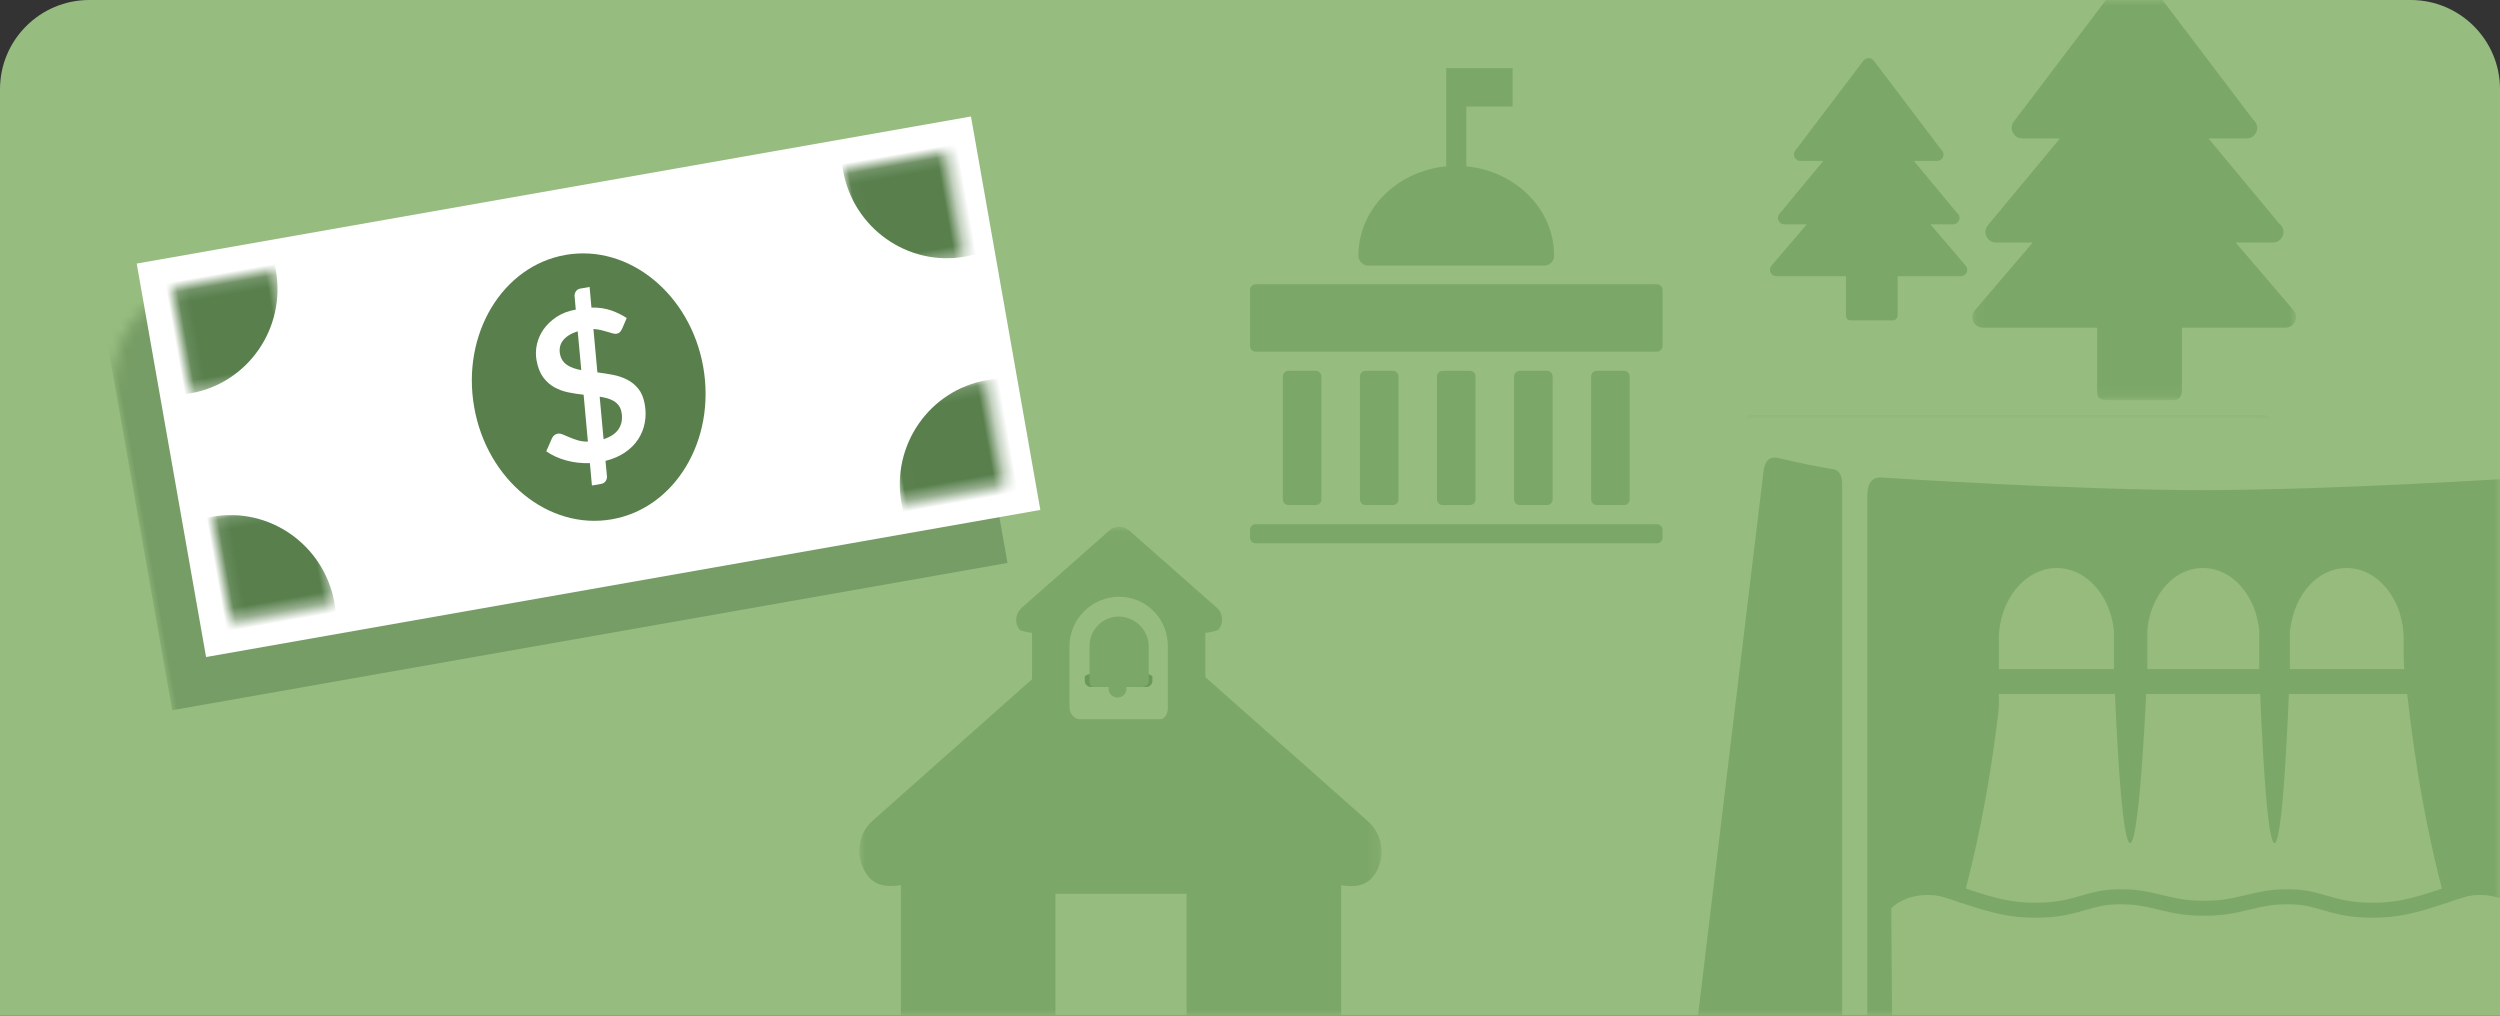<svg xmlns="http://www.w3.org/2000/svg" xmlns:xlink="http://www.w3.org/1999/xlink" width="224" height="91" version="1.1" viewBox="0 0 224 91"><rect x="0" y="0" width="224" height="91" fill="#333333" stroke="none"/><title>home-card / disbursements</title><desc>Created with Sketch.</desc><defs><path id="path-1" d="M0,7.996 C0,3.58 3.586,0 8.005,0 L215.995,0 C220.416,0 224,3.581 224,7.996 L224,91 L0,91 L0,7.996 Z"/><rect id="path-3" width="51" height="39.605" x="0" y="0"/><polygon id="path-5" points=".084 .283 29.099 .283 29.099 38.847 .084 38.847"/><polygon id="path-7" points="47.729 2.003 0 2.003 0 .12 47.729 .12 47.729 2.003"/><polygon id="path-9" points=".092 9.634 .092 .157 9.48 .157 9.48 9.634 .092 9.634"/><polygon id="path-11" points=".025 .157 9.373 .157 9.373 9.623 .025 9.623 .025 .157"/><polygon id="path-13" points=".092 .148 .092 9.622 9.48 9.622 9.48 .148 .092 .148"/><polygon id="path-15" points="9.373 .148 9.373 9.622 .006 9.622 .006 .148 9.373 .148"/><polygon id="path-17" points="23.397 48.578 0 48.578 0 .079 46.793 .079 46.793 48.578 23.397 48.578"/></defs><g id="Home,-Level-2,-etc" fill="none" fill-rule="evenodd" stroke="none" stroke-width="1"><g id="Home-Card-Art-Alt-03-2017" transform="translate(-389, -66)"><g id="home-card-/-disbursements" transform="translate(389, 66)"><g id="home-card-disbursements"><g id="Rectangle-100-+-Bitmap"><mask id="mask-2" fill="#fff"><use xlink:href="#path-1"/></mask><use id="Rectangle-103" fill="#96BC7F" xlink:href="#path-1"/><g id="icon-/-trees" mask="url(#mask-2)"><g transform="translate(156, -3)"><mask id="mask-4" fill="#fff"><use xlink:href="#path-3"/></mask><g id="Page-1" fill="none" fill-rule="evenodd" stroke="none" stroke-width="1" mask="url(#mask-4)"><g id="Group-3" transform="translate(20.634, 0.003)"><mask id="mask-6" fill="#fff"><use xlink:href="#path-5"/></mask><path fill="#7BA768" d="M18.863,38.002 L18.863,32.354 L28.151,32.354 C28.52,32.354 28.857,32.14 29.013,31.808 C29.167,31.475 29.113,31.083 28.874,30.804 L23.679,24.726 L26.98,24.726 C26.993,24.726 27.008,24.726 27.017,24.726 C27.541,24.726 27.966,24.305 27.966,23.784 C27.966,23.473 27.814,23.196 27.578,23.025 L21.244,15.401 L24.625,15.401 C24.639,15.403 24.654,15.402 24.661,15.401 C25.186,15.401 25.61,14.98 25.61,14.46 C25.61,14.162 25.471,13.897 25.252,13.724 L15.352,0.658 C15.175,0.421 14.893,0.283 14.594,0.283 C14.296,0.283 14.015,0.421 13.836,0.658 L3.805,13.895 C3.588,14.179 3.553,14.561 3.714,14.88 C3.875,15.2 4.203,15.401 4.563,15.401 L7.942,15.401 L1.474,23.186 C1.24,23.467 1.19,23.856 1.348,24.186 C1.503,24.515 1.839,24.726 2.206,24.726 L5.506,24.726 L0.31,30.804 C0.071,31.083 0.017,31.475 0.171,31.808 C0.327,32.14 0.664,32.354 1.032,32.354 L11.272,32.354 L11.272,38.002 C11.272,38.847 11.692,38.847 12.338,38.847 L18.158,38.847 C18.643,38.847 18.863,38.449 18.863,38.002" mask="url(#mask-6)"/></g><g id="Group-6" transform="translate(0, 40.064)"><mask id="mask-8" fill="#fff"><use xlink:href="#path-7"/></mask><path fill="#69995A" d="M0.949,0.12 C0.424,0.12 -5.7318007e-05,0.542 -5.7318007e-05,1.062 C-5.7318007e-05,1.582 0.424,2.003 0.949,2.003 L46.78,2.003 C47.305,2.003 47.729,1.582 47.729,1.062 C47.729,0.542 47.305,0.12 46.78,0.12 L0.949,0.12 Z" mask="url(#mask-8)"/></g></g><path id="Fill-1-Copy" fill="#7BA768" fill-rule="evenodd" stroke="none" d="M14.028,31.191 L14.028,27.749 L19.687,27.749 C19.912,27.749 20.118,27.619 20.213,27.417 C20.306,27.214 20.273,26.975 20.128,26.805 L16.962,23.101 L18.974,23.101 C18.982,23.101 18.991,23.101 18.996,23.101 C19.316,23.101 19.574,22.844 19.574,22.527 C19.574,22.338 19.482,22.169 19.338,22.065 L15.479,17.42 L17.539,17.42 C17.547,17.421 17.556,17.42 17.561,17.42 C17.881,17.42 18.139,17.163 18.139,16.846 C18.139,16.665 18.055,16.503 17.921,16.397 L11.889,8.436 C11.78,8.291 11.609,8.207 11.427,8.207 C11.245,8.207 11.074,8.291 10.965,8.436 L4.852,16.502 C4.72,16.675 4.699,16.908 4.797,17.102 C4.895,17.297 5.095,17.42 5.314,17.42 L7.373,17.42 L3.432,22.163 C3.29,22.334 3.259,22.571 3.355,22.772 C3.45,22.973 3.654,23.101 3.878,23.101 L5.889,23.101 L2.723,26.805 C2.577,26.975 2.544,27.214 2.638,27.417 C2.733,27.619 2.939,27.749 3.163,27.749 L9.402,27.749 L9.402,31.191 C9.402,31.705 9.658,31.705 10.052,31.705 L13.598,31.705 C13.893,31.705 14.028,31.463 14.028,31.191" mask="url(#mask-4)"/></g></g><rect id="Rectangle-4" width="76" height="37" x="11.635" y="20.318" fill="#769D65" mask="url(#mask-2)" transform="translate(49.635, 38.818) rotate(-10) translate(-49.635, -38.818)"/><g id="icon-/-dollar" mask="url(#mask-2)"><g id="dollar"><g transform="translate(52.778, 35.175) rotate(-10) translate(-52.778, -35.175) translate(14.778, 16.65)"><polygon fill="#FFF" points="2.878 33.091 73.213 33.091 73.213 2.915 2.878 2.915"/><polygon id="Fill-2" fill="#FFF" points=".093 35.901 75.997 35.901 75.997 .104 .093 .104"/><g id="Group-17" transform="translate(2.787, 2.758)"><g id="Group-5"><mask id="mask-10" fill="#fff"><use xlink:href="#path-9"/></mask><path fill="#587F4C" d="M9.48,0.12 C9.48,5.374 5.259,9.634 0.053,9.634 C-5.153,9.634 -9.373,5.374 -9.373,0.12 C-9.373,-5.135 -5.153,-9.394 0.053,-9.394 C5.259,-9.394 9.48,-5.135 9.48,0.12" mask="url(#mask-10)"/></g><path id="Fill-6" fill="#587F4C" d="M45.688,15.279 C45.688,21.92 41.023,27.304 35.27,27.304 C29.516,27.304 24.851,21.92 24.851,15.279 C24.851,8.637 29.516,3.254 35.27,3.254 C41.023,3.254 45.688,8.637 45.688,15.279"/><g id="Group-10" transform="translate(61.053, 0)"><mask id="mask-12" fill="#fff"><use xlink:href="#path-11"/></mask><path id="Fill-8" fill="#587F4C" d="M18.877,0.108 C18.877,5.363 14.657,9.623 9.451,9.623 C4.245,9.623 0.025,5.363 0.025,0.108 C0.025,-5.146 4.245,-9.406 9.451,-9.406 C14.657,-9.406 18.877,-5.146 18.877,0.108" mask="url(#mask-12)"/></g><g id="Group-13" transform="translate(0, 20.711)"><mask id="mask-14" fill="#fff"><use xlink:href="#path-13"/></mask><path id="Fill-11" fill="#587F4C" d="M9.48,9.663 C9.48,14.917 5.259,19.177 0.053,19.177 C-5.153,19.177 -9.373,14.917 -9.373,9.663 C-9.373,4.408 -5.153,0.148 0.053,0.148 C5.259,0.148 9.48,4.408 9.48,9.663" mask="url(#mask-14)"/></g><g id="Group-16" transform="translate(61.053, 20.711)"><mask id="mask-16" fill="#fff"><use xlink:href="#path-15"/></mask><path id="Fill-14" fill="#587F4C" d="M18.859,9.663 C18.859,14.917 14.639,19.177 9.432,19.177 C4.226,19.177 0.006,14.917 0.006,9.663 C0.006,4.408 4.226,0.148 9.432,0.148 C14.639,0.148 18.859,4.408 18.859,9.663" mask="url(#mask-16)"/></g></g><path id="Fill-18" fill="#FFF" d="M40.558,20.78 C40.558,20.543 40.516,20.334 40.432,20.156 C40.348,19.978 40.231,19.82 40.079,19.682 C39.927,19.544 39.749,19.425 39.544,19.325 C39.339,19.225 39.116,19.134 38.874,19.053 L38.558,22.865 C39.215,22.777 39.713,22.553 40.051,22.193 C40.389,21.834 40.558,21.362 40.558,20.78 L40.558,20.78 Z M36.037,14.637 C36.037,14.876 36.077,15.085 36.158,15.267 C36.238,15.449 36.352,15.61 36.497,15.751 C36.643,15.892 36.815,16.017 37.014,16.127 C37.212,16.236 37.429,16.335 37.665,16.422 L37.953,12.946 C37.612,12.99 37.321,13.064 37.079,13.167 C36.837,13.271 36.638,13.397 36.483,13.548 C36.328,13.698 36.215,13.866 36.144,14.05 C36.072,14.235 36.037,14.431 36.037,14.637 L36.037,14.637 Z M36.977,24.761 C36.251,24.661 35.57,24.461 34.934,24.16 C34.299,23.86 33.758,23.488 33.311,23.043 L34.018,21.981 C34.08,21.887 34.163,21.81 34.265,21.751 C34.367,21.691 34.474,21.662 34.586,21.662 C34.722,21.662 34.868,21.71 35.023,21.807 C35.178,21.904 35.355,22.018 35.553,22.15 C35.751,22.281 35.978,22.413 36.232,22.544 C36.486,22.676 36.787,22.773 37.135,22.835 L37.488,18.629 C37.048,18.503 36.612,18.356 36.181,18.186 C35.75,18.016 35.363,17.792 35.018,17.512 C34.674,17.233 34.396,16.88 34.186,16.452 C33.975,16.025 33.869,15.491 33.869,14.851 C33.869,14.373 33.964,13.907 34.153,13.452 C34.342,12.996 34.617,12.589 34.976,12.231 C35.336,11.873 35.78,11.578 36.307,11.346 C36.834,11.113 37.438,10.997 38.121,10.997 L38.223,9.801 C38.235,9.65 38.297,9.514 38.409,9.394 C38.521,9.273 38.666,9.213 38.846,9.213 L39.693,9.213 L39.535,11.059 C40.192,11.166 40.759,11.353 41.237,11.622 C41.714,11.892 42.13,12.195 42.484,12.533 L41.925,13.388 C41.838,13.513 41.752,13.607 41.665,13.669 C41.578,13.732 41.473,13.763 41.349,13.763 C41.256,13.763 41.145,13.734 41.018,13.674 C40.891,13.614 40.745,13.542 40.581,13.458 C40.417,13.374 40.235,13.287 40.037,13.2 C39.839,13.112 39.618,13.04 39.376,12.984 L39.051,16.873 C39.497,17.011 39.939,17.163 40.377,17.329 C40.814,17.495 41.208,17.709 41.558,17.972 C41.908,18.235 42.192,18.562 42.409,18.953 C42.626,19.344 42.735,19.834 42.735,20.423 C42.735,21.005 42.639,21.551 42.446,22.061 C42.254,22.572 41.973,23.022 41.605,23.414 C41.235,23.805 40.781,24.123 40.242,24.367 C39.702,24.611 39.085,24.758 38.39,24.808 L38.279,26.188 C38.266,26.333 38.204,26.465 38.093,26.587 C37.981,26.71 37.835,26.771 37.656,26.771 L36.809,26.771 L36.977,24.761 Z"/></g></g></g><g id="icon-/-dam" mask="url(#mask-2)"><g id="Page-1"><g transform="translate(152, 41)"><path fill="#7BA768" d="M1.244,52.865 L11.813,52.865 C12.497,52.865 13.056,52.114 13.056,51.194 L13.056,2.471 C13.056,2.026 13.033,1.135 12.186,1.024 C11.406,0.921 8.983,0.448 7.438,0.059 C6.407,-0.201 6.112,0.43 6.002,1.321 C5.452,5.761 0,51.194 0,51.194 C0,52.114 0.56,52.865 1.244,52.865"/><path fill="#7BA768" d="M15.313,51.136 L15.313,3.511 C15.313,2.56 15.537,1.766 16.514,1.782 C16.514,1.782 33.707,2.917 45.265,2.917 C56.823,2.917 73.671,1.846 74.421,1.782 C75.467,1.692 75.622,2.323 75.622,2.805 L75.622,51.136 C75.622,52.087 75.082,52.866 74.421,52.866 L16.514,52.866 C15.853,52.866 15.313,52.087 15.313,51.136"/><path id="Fill-6" fill="#96BB7C" d="M63.355,28.452 C63.355,31.978 61.092,34.836 58.257,34.836 C55.422,34.836 53.159,31.978 53.159,28.452 L53.159,16.278 C53.159,12.753 55.422,9.894 58.257,9.894 C61.092,9.894 63.373,12.753 63.373,16.278 L63.355,28.452 Z"/><path id="Fill-8" fill="#96BB7C" d="M50.415,28.452 C50.415,31.978 48.217,34.836 45.382,34.836 C42.546,34.836 40.348,31.978 40.348,28.452 L40.348,16.278 C40.348,12.753 42.546,9.894 45.382,9.894 C48.217,9.894 50.465,12.753 50.465,16.278 L50.415,28.452 Z"/><path id="Fill-10" fill="#96BB7C" d="M37.475,28.452 C37.475,31.978 35.121,34.836 32.285,34.836 C29.45,34.836 27.095,31.978 27.095,28.452 L27.095,16.278 C27.095,12.753 29.45,9.894 32.285,9.894 C35.121,9.894 37.447,12.753 37.447,16.278 L37.475,28.452 Z"/><path id="Fill-12" fill="#96BB7C" d="M17.531,50.572 L17.456,40.393 C18.451,39.326 20.954,38.547 23.787,39.939 C26.512,29.862 27.064,22.514 27.911,15.388 L63.024,15.388 C63.871,22.514 64.423,29.862 67.148,39.939 C69.981,38.547 72.484,39.326 73.479,40.393 L73.404,50.572 L17.531,50.572 Z"/><path id="Fill-14" fill="#7BA768" d="M53.171,18.853 C53.171,18.853 52.669,34.539 51.796,34.539 C50.923,34.539 50.43,18.853 50.43,18.853 L50.43,15.067 L53.171,15.067 L53.171,18.853 Z"/><path id="Fill-16" fill="#7BA768" d="M40.403,18.853 C40.403,18.853 39.779,34.539 38.855,34.539 C37.932,34.539 37.411,18.853 37.411,18.853 L37.411,15.067 L40.403,15.067 L40.403,18.853 Z"/><polygon id="Stroke-18" fill="#7BA768" fill-rule="nonzero" points="68.178 18.951 22.678 18.951 22.678 21.177 68.178 21.177"/><path id="Stroke-20" fill="#7BA768" fill-rule="nonzero" d="M69.941,37.737 C68.98,37.897 68.827,37.944 66.303,38.788 C64.005,39.556 62.508,39.885 60.663,39.885 C59.061,39.885 58.112,39.723 56.687,39.31 C56.65,39.3 56.345,39.21 56.254,39.184 C55.02,38.828 54.19,38.683 52.966,38.683 C51.659,38.683 50.809,38.816 49.356,39.169 C49.263,39.191 49.263,39.191 49.17,39.214 C47.669,39.579 46.846,39.707 45.48,39.707 C44.114,39.707 43.291,39.579 41.79,39.214 C41.697,39.191 41.697,39.191 41.604,39.169 C40.152,38.816 39.302,38.683 37.995,38.683 C36.77,38.683 35.941,38.828 34.706,39.184 C34.616,39.21 34.31,39.3 34.274,39.31 C32.848,39.723 31.899,39.885 30.298,39.885 C28.453,39.885 26.955,39.556 24.658,38.788 C22.133,37.944 21.981,37.897 21.02,37.737 C20.657,37.677 20.315,37.924 20.255,38.289 C20.195,38.655 20.44,39 20.803,39.061 C21.661,39.204 21.811,39.25 24.239,40.061 C26.66,40.871 28.28,41.226 30.298,41.226 C32.038,41.226 33.106,41.045 34.641,40.599 C34.68,40.588 34.984,40.499 35.072,40.474 C36.198,40.149 36.912,40.024 37.995,40.024 C39.177,40.024 39.933,40.142 41.292,40.473 C41.385,40.495 41.385,40.495 41.478,40.518 C43.072,40.906 43.99,41.049 45.48,41.049 C46.971,41.049 47.888,40.906 49.483,40.518 C49.576,40.495 49.576,40.495 49.668,40.473 C51.027,40.142 51.783,40.024 52.966,40.024 C54.049,40.024 54.763,40.149 55.888,40.474 C55.976,40.499 56.281,40.588 56.319,40.599 C57.855,41.045 58.923,41.226 60.663,41.226 C62.681,41.226 64.3,40.871 66.722,40.061 C69.15,39.25 69.299,39.204 70.158,39.061 C70.52,39 70.766,38.655 70.706,38.289 C70.646,37.924 70.303,37.677 69.941,37.737 Z"/><path id="Fill-22" fill="#7BA768" d="M89.691,52.865 L79.122,52.865 C78.438,52.865 77.879,52.114 77.879,51.194 L77.879,2.471 C77.879,2.026 77.902,1.135 78.748,1.024 C79.529,0.921 81.952,0.448 83.497,0.059 C84.528,-0.201 84.823,0.43 84.933,1.321 C85.483,5.761 90.935,51.194 90.935,51.194 C90.935,52.114 90.375,52.865 89.691,52.865"/></g></g></g><g id="icon-/-schoolhouse" mask="url(#mask-2)"><g id="Page-1"><g transform="translate(77, 46.786)"><g id="Group-3" transform="translate(0, 0.343)"><mask id="mask-18" fill="#fff"><use xlink:href="#path-17"/></mask><path fill="#7BA768" d="M18.828,10.772 C18.828,8.3 20.857,6.336 23.313,6.336 L23.245,6.336 C25.7,6.336 27.641,8.3 27.641,10.772 L27.641,16.298 C27.641,16.775 27.409,17.319 26.934,17.319 L19.732,17.319 C19.257,17.319 18.828,16.775 18.828,16.298 L18.828,10.772 Z M45.563,26.452 L30.998,13.539 L30.998,9.569 C30.998,9.596 32.058,9.434 32.181,9.282 C32.657,8.697 32.587,7.817 32.024,7.322 L24.177,0.403 C24.151,0.379 24.118,0.361 24.084,0.346 C23.595,-0.03 22.869,-0.008 22.403,0.403 L14.556,7.322 C13.993,7.817 13.868,8.697 14.343,9.282 C14.467,9.434 15.471,9.596 15.471,9.569 L15.471,13.731 L1.184,26.412 C-0.244,27.669 -0.395,29.921 0.812,31.406 C1.125,31.79 1.678,32.257 2.759,32.257 C3.104,32.257 3.721,32.22 3.721,32.155 L3.721,45.959 C3.721,47.385 4.965,48.578 6.347,48.578 L16.662,48.578 C17.204,48.578 17.569,48.098 17.569,47.548 L17.569,32.948 L29.319,32.948 L29.319,47.548 C29.319,48.098 29.6,48.578 30.141,48.578 L40.456,48.578 C41.839,48.578 43.168,47.385 43.168,45.959 L43.168,32.155 C43.168,32.221 43.727,32.267 44.072,32.267 C45.154,32.267 45.701,31.81 46.014,31.426 C47.221,29.941 46.991,27.709 45.563,26.452 L45.563,26.452 Z" mask="url(#mask-18)"/></g><path fill="#69995A" d="M26.257,14.218 L26.257,13.862 C26.257,13.224 20.196,13.224 20.196,13.862 L20.196,14.218 C20.196,14.521 20.443,14.769 20.743,14.769 L25.71,14.769 C26.011,14.769 26.257,14.521 26.257,14.218"/><path id="Fill-6" fill="#7BA768" d="M23.227,8.456 L23.243,8.456 C21.791,8.456 20.619,9.652 20.619,11.114 L20.619,14.27 C20.619,14.552 20.76,14.766 21.041,14.766 L22.334,14.766 C22.328,14.766 22.322,14.857 22.322,14.901 C22.322,15.349 22.683,15.717 23.129,15.717 C23.575,15.717 23.936,15.347 23.936,14.899 C23.936,14.855 23.93,14.766 23.924,14.766 L25.301,14.766 C25.581,14.766 25.923,14.552 25.923,14.27 L25.923,11.114 C25.923,9.652 24.679,8.456 23.227,8.456"/></g></g></g><g id="icon-/-capital-green" mask="url(#mask-2)"><g id="capitol-bldg"><g transform="translate(112, 6)"><path fill="#7BA768" d="M19.701,39.253 L17.265,39.253 C16.985,39.253 16.756,39.024 16.756,38.744 L16.756,27.734 C16.756,27.454 16.985,27.225 17.265,27.225 L19.701,27.225 C19.981,27.225 20.209,27.454 20.209,27.734 L20.209,38.744 C20.209,39.024 19.981,39.253 19.701,39.253"/><path fill="#7BA768" d="M19.381,8.903 L19.381,3.548 L23.526,3.548 L23.526,0.098 L17.583,0.098 L17.583,8.903 C13.177,9.325 9.717,12.731 9.717,16.906 C9.717,17.399 10.119,17.798 10.616,17.798 L26.35,17.798 C26.847,17.798 27.249,17.399 27.249,16.906 C27.249,12.731 23.789,9.325 19.381,8.903"/><path id="Fill-6" fill="#7BA768" d="M33.513,39.253 L31.077,39.253 C30.797,39.253 30.569,39.024 30.569,38.744 L30.569,27.734 C30.569,27.454 30.797,27.225 31.077,27.225 L33.513,27.225 C33.793,27.225 34.021,27.454 34.021,27.734 L34.021,38.744 C34.021,39.024 33.793,39.253 33.513,39.253"/><path id="Fill-8" fill="#7BA768" d="M26.607,39.253 L24.171,39.253 C23.891,39.253 23.662,39.024 23.662,38.744 L23.662,27.734 C23.662,27.454 23.891,27.225 24.171,27.225 L26.607,27.225 C26.887,27.225 27.115,27.454 27.115,27.734 L27.115,38.744 C27.115,39.024 26.887,39.253 26.607,39.253"/><path id="Fill-10" fill="#7BA768" d="M12.795,39.253 L10.359,39.253 C10.079,39.253 9.85,39.024 9.85,38.744 L9.85,27.734 C9.85,27.454 10.079,27.225 10.359,27.225 L12.795,27.225 C13.074,27.225 13.303,27.454 13.303,27.734 L13.303,38.744 C13.303,39.024 13.074,39.253 12.795,39.253"/><path id="Fill-12" fill="#7BA768" d="M5.889,39.253 L3.453,39.253 C3.173,39.253 2.944,39.024 2.944,38.744 L2.944,27.734 C2.944,27.454 3.173,27.225 3.453,27.225 L5.889,27.225 C6.168,27.225 6.397,27.454 6.397,27.734 L6.397,38.744 C6.397,39.024 6.168,39.253 5.889,39.253"/><path id="Fill-14" fill="#7BA768" d="M0,25.001 L0,19.982 C0,19.702 0.229,19.472 0.509,19.472 L36.457,19.472 C36.737,19.472 36.966,19.702 36.966,19.982 L36.966,25.001 C36.966,25.281 36.737,25.51 36.457,25.51 L0.509,25.51 C0.229,25.51 0,25.281 0,25.001"/><path id="Fill-16" fill="#7BA768" d="M0,42.173 L0,41.477 C0,41.197 0.229,40.968 0.509,40.968 L36.457,40.968 C36.737,40.968 36.966,41.197 36.966,41.477 L36.966,42.173 C36.966,42.453 36.737,42.682 36.457,42.682 L0.509,42.682 C0.229,42.682 0,42.453 0,42.173"/></g></g></g></g></g></g></g></g></svg>